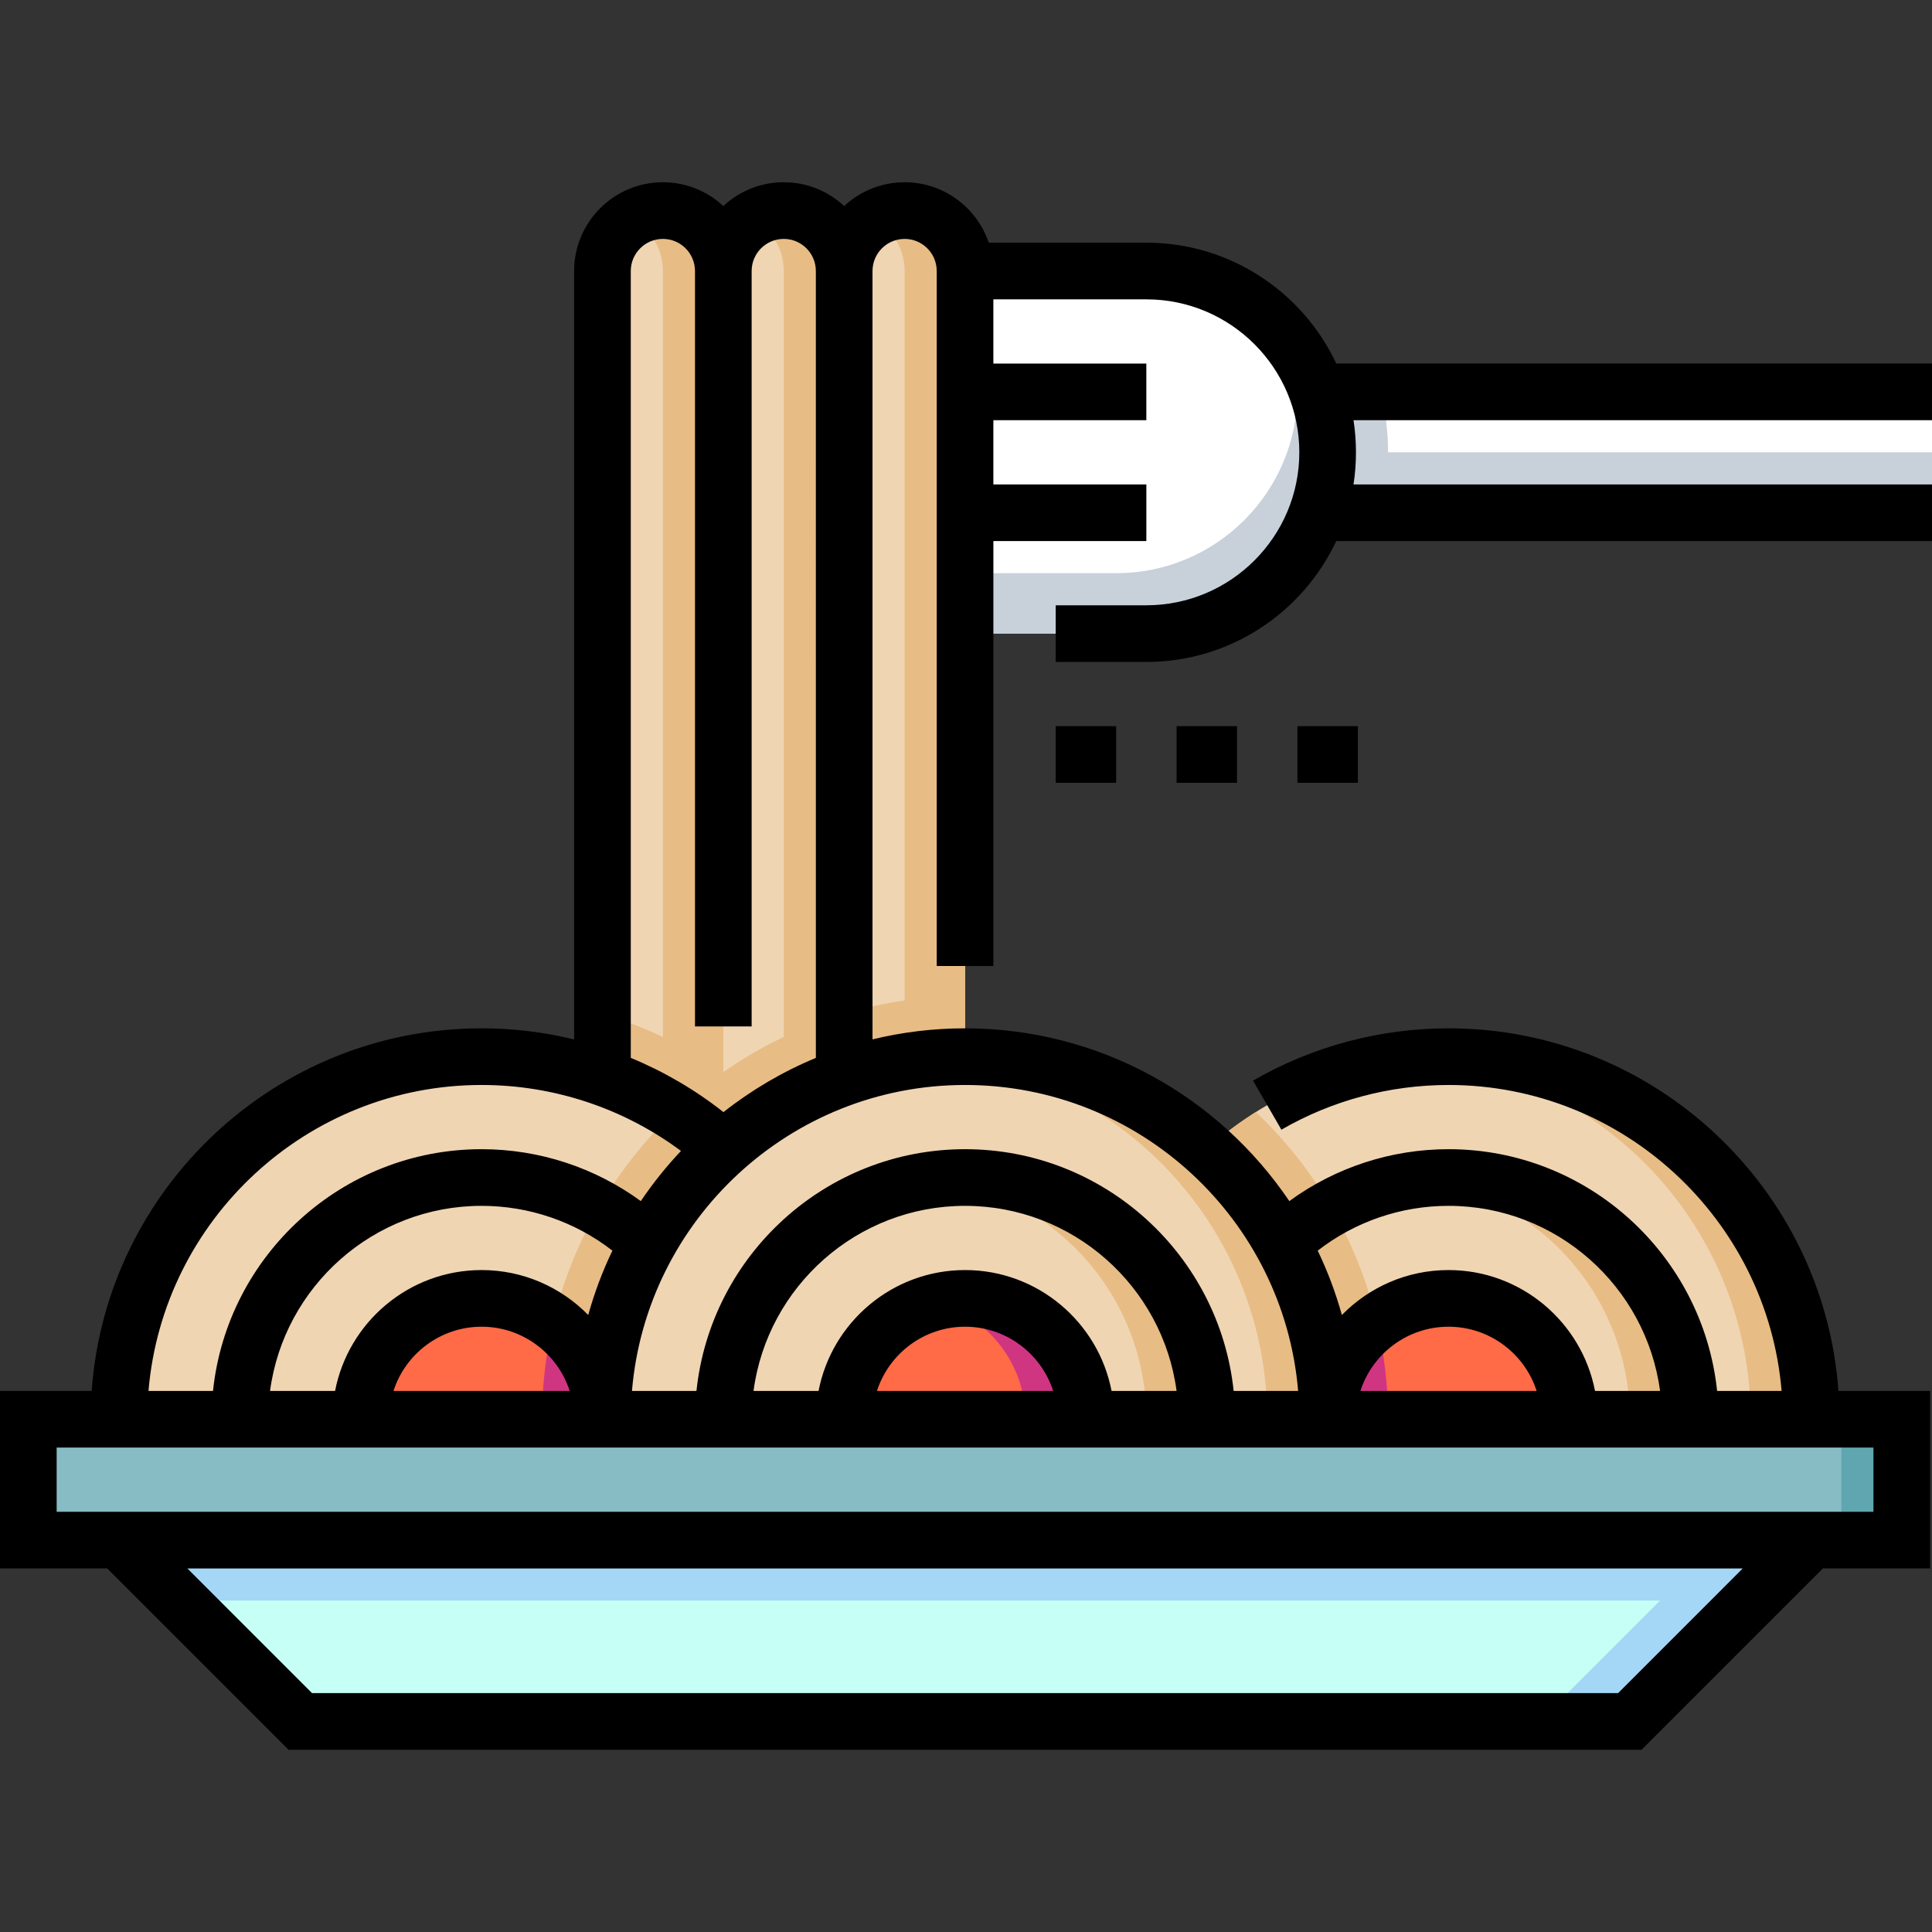 <svg id="Layer_1" enable-background="new 0 0 511.5 511.5" height="512" viewBox="0 0 511.5 511.5" width="512" xmlns="http://www.w3.org/2000/svg"><rect x="0" y="0" width="511.5" height="511.5" fill="#333333" stroke="none"/><g><path d="m223.5 167.75h80c26.51 0 48-21.49 48-48 0-26.51-21.49-48-48-48h-80" fill="#fff"/><path d="m341.681 90.671c1.176 4.16 1.819 8.543 1.819 13.079 0 26.51-21.49 48-48 48h-72v16h80c26.51 0 48-21.49 48-48 0-10.934-3.663-21.009-9.819-29.079z" fill="#c8d1da"/><path d="m351.5 103.75h160v32h-160z" fill="#fff"/><path d="m351.5 119.75h160v16h-160z" fill="#c8d1da"/><path d="m351.5 135.75h13.984c1.316-5.114 2.016-10.475 2.016-16s-.7-10.886-2.016-16h-13.984z" fill="#c8d1da"/><path d="m191.5 295.75v-224c0-8.837 7.163-16 16-16 8.837 0 16 7.163 16 16v224" fill="#f0d5b3"/><path d="m207.5 55.75c-2.918 0-5.645.794-8 2.158 4.778 2.768 8 7.923 8 13.842v224h16v-224c0-8.837-7.163-16-16-16z" fill="#e8bc85"/><path d="m223.5 295.75v-224c0-8.837 7.163-16 16-16 8.837 0 16 7.163 16 16v224" fill="#f0d5b3"/><path d="m239.5 55.75c-2.918 0-5.645.794-8 2.158 4.778 2.768 8 7.923 8 13.842v224h16v-224c0-8.837-7.163-16-16-16z" fill="#e8bc85"/><path d="m159.5 295.75v-224c0-8.837 7.163-16 16-16 8.837 0 16 7.163 16 16v224" fill="#f0d5b3"/><path d="m175.5 55.75c-2.918 0-5.645.794-8 2.158 4.778 2.768 8 7.923 8 13.842v224h16v-224c0-8.837-7.163-16-16-16z" fill="#e8bc85"/><path d="m159.5 268.412v27.338h96v-32c-23.798 0-45.858 7.428-64 20.084-9.662-6.74-20.444-11.979-32-15.422z" fill="#e8bc85"/><path d="m31.5 375.75c0-53.019 42.981-96 96-96s96 42.981 96 96" fill="#f0d5b3"/><path d="m178.508 294.415c-21.558 20.413-35.008 49.302-35.008 81.335h80c0-34.276-17.967-64.351-44.992-81.335z" fill="#e8bc85"/><path d="m95.5 375.75c0-17.673 14.327-32 32-32s32 14.327 32 32" fill="#ff6a47"/><path d="m146.482 349.99c-1.947 8.271-2.982 16.894-2.982 25.76h16c0-10.566-5.123-19.932-13.018-25.76z" fill="#d03582"/><path d="m287.5 375.75c0-53.019 42.981-96 96-96s96 42.981 96 96" fill="#f0d5b3"/><g fill="#e8bc85"><path d="m332.492 294.415c-27.026 16.984-44.992 47.059-44.992 81.335h80c0-32.033-13.45-60.922-35.008-81.335z"/><path d="m383.5 311.75c-2.711 0-5.377.188-8 .516 31.568 3.939 56 30.85 56 63.484h16c0-35.346-28.654-64-64-64z"/><path d="m383.5 279.75c-2.695 0-5.362.117-8 .334 49.276 4.066 88 45.341 88 95.666h16c0-53.019-42.981-96-96-96z"/></g><path d="m351.5 375.75c0-17.673 14.327-32 32-32s32 14.327 32 32" fill="#ff6a47"/><path d="m351.5 375.75h16c0-8.865-1.035-17.489-2.982-25.76-7.895 5.828-13.018 15.194-13.018 25.76z" fill="#d03582"/><path d="m159.5 375.75c0-53.019 42.981-96 96-96s96 42.981 96 96" fill="#f0d5b3"/><path d="m191.5 375.75c0-35.346 28.654-64 64-64s64 28.654 64 64" fill="#f0d5b3"/><path d="m255.5 311.75c-2.711 0-5.377.188-8 .516 31.568 3.939 56 30.85 56 63.484h16c0-35.346-28.654-64-64-64z" fill="#e8bc85"/><path d="m255.5 279.75c-2.695 0-5.362.117-8 .334 49.276 4.066 88 45.341 88 95.666h16c0-53.019-42.981-96-96-96z" fill="#e8bc85"/><path d="m223.5 375.75c0-17.673 14.327-32 32-32s32 14.327 32 32" fill="#ff6a47"/><path d="m255.5 343.75c-2.762 0-5.443.35-8 1.008 13.802 3.552 24 16.081 24 30.992h16c0-17.673-14.327-32-32-32z" fill="#d03582"/><path d="m479.5 407.75-48 48h-352l-48-48" fill="#c6fff6"/><path d="m479.5 407.75-16 16h-416l-16-16z" fill="#a4d7f5"/><path d="m455.5 407.75-48 48h24l48-48z" fill="#a4d7f5"/><path d="m7.5 375.75h496v32h-496z" fill="#87bcc4"/><path d="m487.5 375.75h16v32h-16z" fill="#5fa6b0"/><g><path d="m511.5 96.25h-157.724c-8.864-18.889-28.067-32-50.276-32h-41.727c-3.137-9.292-11.936-16-22.273-16-6.175 0-11.802 2.394-16 6.303-4.198-3.909-9.825-6.303-16-6.303s-11.802 2.394-16 6.303c-4.198-3.909-9.825-6.303-16-6.303-12.958 0-23.5 10.542-23.5 23.5v203.436c-7.959-1.937-16.179-2.936-24.5-2.936-54.548 0-99.375 42.417-103.231 96h-24.269v47h28.394l48 48h358.213l48-48h28.393v-47h-24.269c-3.855-53.583-48.682-96-103.231-96-18.195 0-36.092 4.79-51.755 13.851l7.511 12.984c13.384-7.743 28.684-11.835 44.245-11.835 46.273 0 84.365 35.698 88.185 81h-17.076c-3.76-35.914-34.216-64-71.109-64-15.226 0-29.964 4.841-42.152 13.743-18.612-27.575-50.148-45.743-85.848-45.743-8.438 0-16.643 1.015-24.5 2.929v-203.429c0-4.687 3.813-8.5 8.5-8.5s8.5 3.813 8.5 8.5v184h15v-112.5h40.5v-15h-40.501v-17h40.5v-15h-40.5v-17h40.5c22.332 0 40.5 18.168 40.5 40.5s-18.168 40.5-40.5 40.5h-24v15h24c22.208 0 41.411-13.111 50.276-32h157.724v-15h-153.15c.428-2.772.65-5.61.65-8.5s-.222-5.728-.65-8.5h153.15zm-384 191c19.106 0 37.589 6.156 52.792 17.465-3.895 4.122-7.456 8.562-10.64 13.278-12.189-8.903-26.926-13.743-42.152-13.743-36.893 0-67.349 28.086-71.109 64h-17.076c3.819-45.303 41.912-81 88.185-81zm0 49c-19.217 0-35.272 13.794-38.786 32h-17.218c3.68-27.622 27.392-49 56.004-49 12.59 0 24.755 4.188 34.632 11.856-2.61 5.438-4.76 11.137-6.397 17.047-7.176-7.34-17.183-11.903-28.235-11.903zm23.326 32h-46.652c3.175-9.852 12.431-17 23.326-17s20.151 7.148 23.326 17zm277.568 80h-345.788l-33-33h411.787zm67.606-48h-481v-17h481zm-201.714-32c-3.514-18.206-19.569-32-38.786-32s-35.272 13.794-38.786 32h-17.219c3.68-27.622 27.392-49 56.004-49s52.325 21.378 56.004 49zm-15.46 0h-46.652c3.175-9.852 12.431-17 23.326-17s20.151 7.148 23.326 17zm81.348 0c3.175-9.852 12.431-17 23.326-17s20.151 7.148 23.326 17zm23.326-49c28.612 0 52.325 21.378 56.004 49h-17.219c-3.514-18.206-19.569-32-38.786-32-11.052 0-21.059 4.563-28.235 11.904-1.637-5.91-3.786-11.61-6.397-17.047 9.878-7.669 22.043-11.857 34.633-11.857zm-39.815 49h-17.076c-3.76-35.914-34.216-64-71.109-64s-67.349 28.086-71.109 64h-17.076c3.819-45.303 41.911-81 88.185-81 46.273 0 84.366 35.697 88.185 81zm-127.685-88.167c-8.834 3.661-17.056 8.512-24.464 14.351-7.524-5.929-15.786-10.747-24.536-14.36v-208.324c0-4.687 3.813-8.5 8.5-8.5s8.5 3.813 8.5 8.5v200h15v-200c0-4.687 3.813-8.5 8.5-8.5s8.5 3.813 8.5 8.5z"/><path d="m279.5 192.25h16v15h-16z"/><path d="m311.5 192.25h16v15h-16z"/><path d="m343.5 192.25h16v15h-16z"/></g></g></svg>
